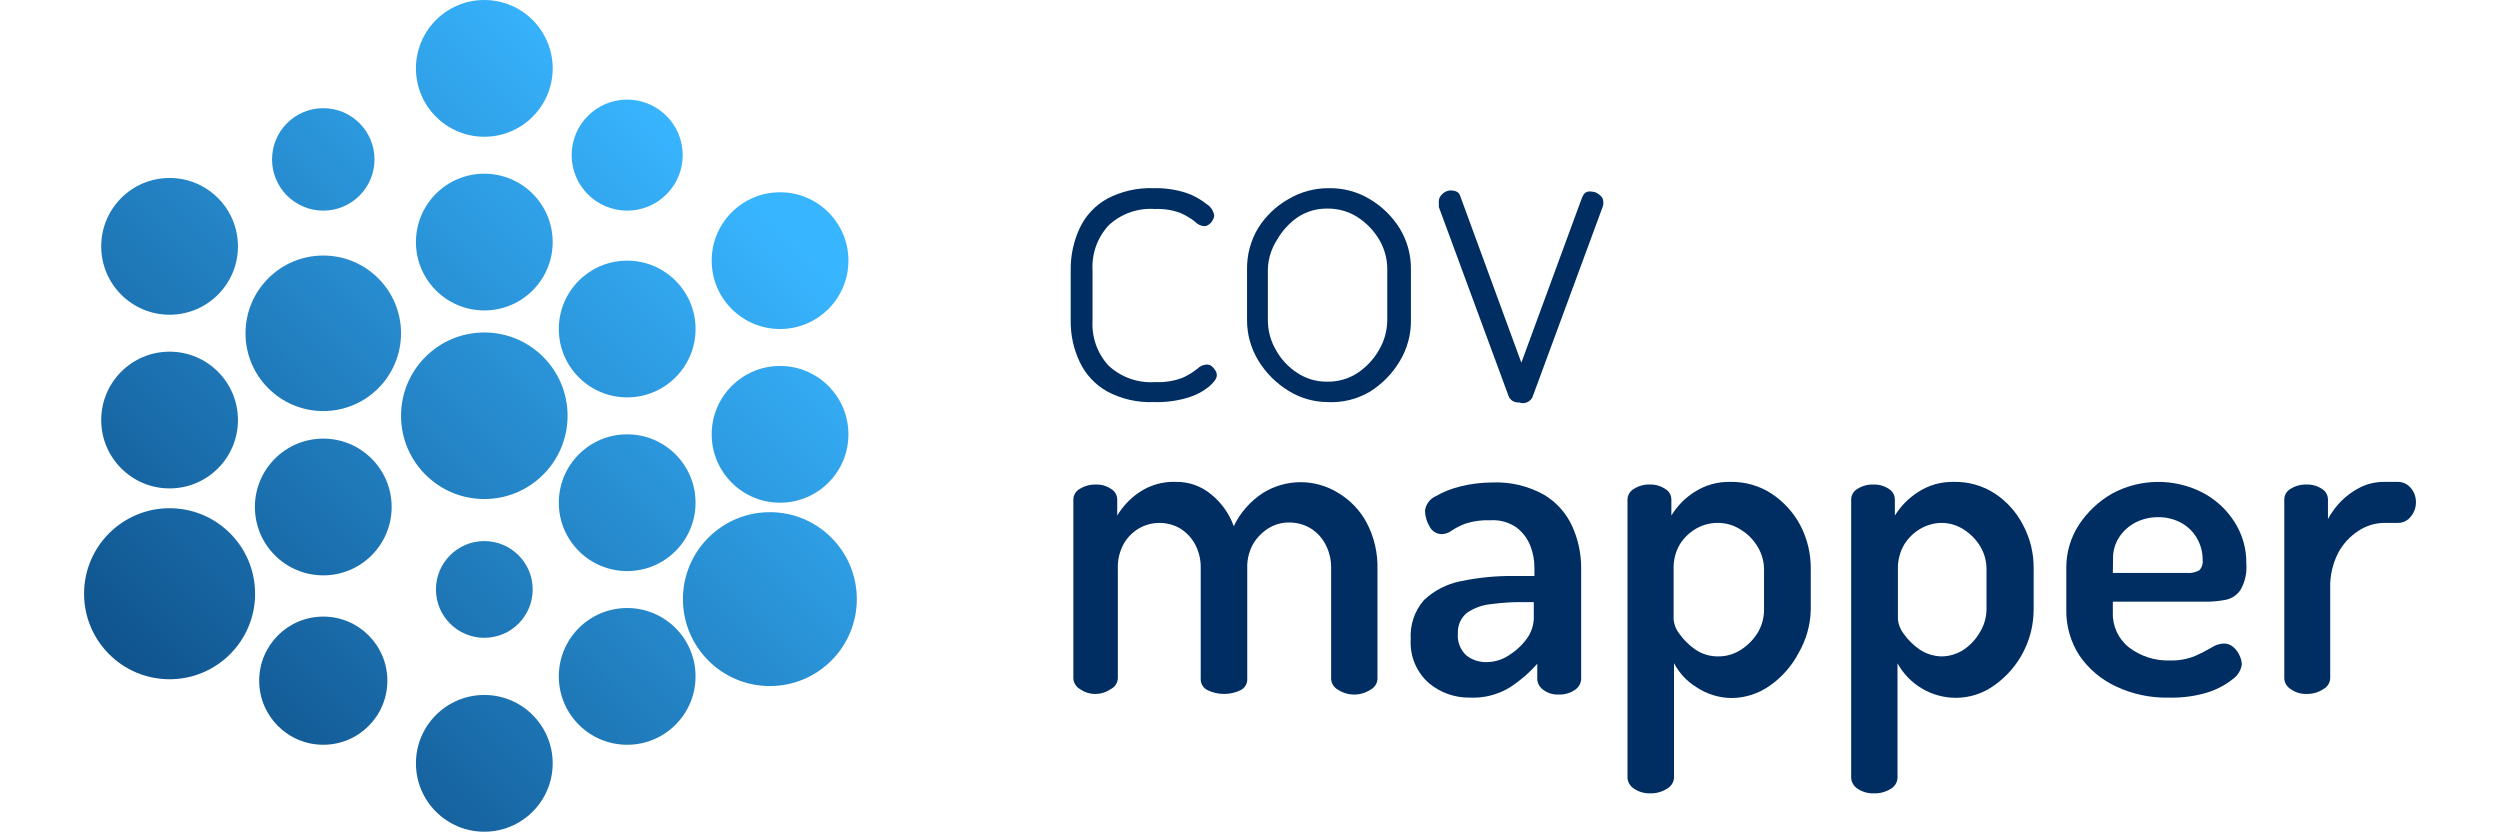 <svg id="ewvi8zzlfqc1" xmlns="http://www.w3.org/2000/svg" xmlns:xlink="http://www.w3.org/1999/xlink" height="38" viewBox="0 0 114.25 40.74" shape-rendering="geometricPrecision" text-rendering="geometricPrecision"><style><![CDATA[#ewvi8zzlfqc49_ts {animation: ewvi8zzlfqc49_ts__ts 6000ms linear infinite normal forwards}@keyframes ewvi8zzlfqc49_ts__ts { 0% {transform: translate(19.61px,37.4px) scale(1,1);animation-timing-function: cubic-bezier(0.445,0.05,0.55,0.95)} 20% {transform: translate(19.61px,37.4px) scale(0.784,0.784);animation-timing-function: cubic-bezier(0.445,0.05,0.55,0.95)} 45% {transform: translate(19.61px,37.4px) scale(0.947,0.947);animation-timing-function: cubic-bezier(0.445,0.05,0.55,0.95)} 71.667% {transform: translate(19.61px,37.4px) scale(0.704,0.704);animation-timing-function: cubic-bezier(0.445,0.05,0.55,0.95)} 100% {transform: translate(19.61px,37.4px) scale(1,1)} }#ewvi8zzlfqc50_ts {animation: ewvi8zzlfqc50_ts__ts 6000ms linear infinite normal forwards}@keyframes ewvi8zzlfqc50_ts__ts { 0% {transform: translate(19.61px,28.88px) scale(1,1)} 66.667% {transform: translate(19.61px,28.88px) scale(1.674,1.674)} 100% {transform: translate(19.61px,28.88px) scale(1,1)} }#ewvi8zzlfqc51_ts {animation: ewvi8zzlfqc51_ts__ts 6000ms linear infinite normal forwards}@keyframes ewvi8zzlfqc51_ts__ts { 0% {transform: translate(19.64px,20.37px) scale(1,1);animation-timing-function: cubic-bezier(0.445,0.05,0.55,0.95)} 50% {transform: translate(19.64px,20.37px) scale(0.547,0.547);animation-timing-function: cubic-bezier(0.445,0.05,0.55,0.95)} 100% {transform: translate(19.64px,20.37px) scale(1,1)} }#ewvi8zzlfqc52_ts {animation: ewvi8zzlfqc52_ts__ts 6000ms linear infinite normal forwards}@keyframes ewvi8zzlfqc52_ts__ts { 0% {transform: translate(19.61px,11.86px) scale(1,1);animation-timing-function: cubic-bezier(0.445,0.05,0.55,0.95)} 30% {transform: translate(19.61px,11.86px) scale(0.778,0.778);animation-timing-function: cubic-bezier(0.445,0.05,0.55,0.95)} 100% {transform: translate(19.61px,11.86px) scale(1,1)} }#ewvi8zzlfqc53_ts {animation: ewvi8zzlfqc53_ts__ts 6000ms linear infinite normal forwards}@keyframes ewvi8zzlfqc53_ts__ts { 0% {transform: translate(19.61px,3.35px) scale(1,1);animation-timing-function: cubic-bezier(0.445,0.05,0.55,0.95)} 16.667% {transform: translate(19.61px,3.35px) scale(0.759,0.759);animation-timing-function: cubic-bezier(0.445,0.05,0.55,0.95)} 33.333% {transform: translate(19.61px,3.35px) scale(1,1);animation-timing-function: cubic-bezier(0.445,0.05,0.55,0.95)} 75% {transform: translate(19.61px,3.35px) scale(0.517,0.517);animation-timing-function: cubic-bezier(0.445,0.05,0.55,0.95)} 100% {transform: translate(19.61px,3.35px) scale(1,1)} }#ewvi8zzlfqc54_ts {animation: ewvi8zzlfqc54_ts__ts 6000ms linear infinite normal forwards}@keyframes ewvi8zzlfqc54_ts__ts { 0% {transform: translate(11.72px,33.28px) scale(1,1);animation-timing-function: cubic-bezier(0.445,0.05,0.55,0.95)} 61.667% {transform: translate(11.72px,33.28px) scale(1.419,1.419);animation-timing-function: cubic-bezier(0.445,0.05,0.55,0.95)} 100% {transform: translate(11.72px,33.28px) scale(1,1)} }#ewvi8zzlfqc55_ts {animation: ewvi8zzlfqc55_ts__ts 6000ms linear infinite normal forwards}@keyframes ewvi8zzlfqc55_ts__ts { 0% {transform: translate(11.72px,24.84px) scale(1,1);animation-timing-function: cubic-bezier(0.445,0.05,0.55,0.95)} 46.667% {transform: translate(11.72px,24.84px) scale(0.535,0.535);animation-timing-function: cubic-bezier(0.445,0.05,0.55,0.95)} 100% {transform: translate(11.72px,24.84px) scale(1,1)} }#ewvi8zzlfqc56_ts {animation: ewvi8zzlfqc56_ts__ts 6000ms linear infinite normal forwards}@keyframes ewvi8zzlfqc56_ts__ts { 0% {transform: translate(11.72px,16.33px) scale(1,1);animation-timing-function: cubic-bezier(0.445,0.05,0.55,0.95)} 50% {transform: translate(11.72px,16.33px) scale(0.653,0.653);animation-timing-function: cubic-bezier(0.445,0.05,0.55,0.95)} 100% {transform: translate(11.72px,16.33px) scale(1,1)} }#ewvi8zzlfqc57_ts {animation: ewvi8zzlfqc57_ts__ts 6000ms linear infinite normal forwards}@keyframes ewvi8zzlfqc57_ts__ts { 0% {transform: translate(11.72px,7.6px) scale(1,1);animation-timing-function: cubic-bezier(0.445,0.05,0.55,0.95)} 25% {transform: translate(11.72px,7.6px) scale(1.298,1.298);animation-timing-function: cubic-bezier(0.445,0.05,0.55,0.95)} 100% {transform: translate(11.72px,7.6px) scale(1,1)} }#ewvi8zzlfqc58_ts {animation: ewvi8zzlfqc58_ts__ts 6000ms linear infinite normal forwards}@keyframes ewvi8zzlfqc58_ts__ts { 0% {transform: translate(4.19px,29.09px) scale(1,1);animation-timing-function: cubic-bezier(0.42,0,1,1)} 33.333% {transform: translate(4.19px,29.09px) scale(0.482,0.482);animation-timing-function: cubic-bezier(0.42,0,1,1)} 100% {transform: translate(4.19px,29.09px) scale(1,1)} }#ewvi8zzlfqc59_ts {animation: ewvi8zzlfqc59_ts__ts 6000ms linear infinite normal forwards}@keyframes ewvi8zzlfqc59_ts__ts { 0% {transform: translate(4.19px,20.58px) scale(1,1);animation-timing-function: cubic-bezier(0.445,0.05,0.55,0.95)} 38.333% {transform: translate(4.19px,20.58px) scale(1,1);animation-timing-function: cubic-bezier(0.445,0.05,0.55,0.95)} 71.667% {transform: translate(4.19px,20.58px) scale(0.836,0.836);animation-timing-function: cubic-bezier(0.445,0.05,0.55,0.95)} 100% {transform: translate(4.19px,20.58px) scale(1,1)} }#ewvi8zzlfqc60_ts {animation: ewvi8zzlfqc60_ts__ts 6000ms linear infinite normal forwards}@keyframes ewvi8zzlfqc60_ts__ts { 0% {transform: translate(4.19px,12.07px) scale(1,1);animation-timing-function: cubic-bezier(0.445,0.05,0.55,0.95)} 50% {transform: translate(4.19px,12.07px) scale(0.748,0.748);animation-timing-function: cubic-bezier(0.445,0.05,0.55,0.95)} 100% {transform: translate(4.19px,12.07px) scale(1,1)} }#ewvi8zzlfqc61_ts {animation: ewvi8zzlfqc61_ts__ts 6000ms linear infinite normal forwards}@keyframes ewvi8zzlfqc61_ts__ts { 0% {transform: translate(26.61px,33.14px) scale(1,1);animation-timing-function: cubic-bezier(0.445,0.05,0.55,0.95)} 13.333% {transform: translate(26.61px,33.14px) scale(0.805,0.805);animation-timing-function: cubic-bezier(0.445,0.05,0.55,0.95)} 58.333% {transform: translate(26.61px,33.14px) scale(1,1);animation-timing-function: cubic-bezier(0.445,0.05,0.55,0.95)} 83.333% {transform: translate(26.61px,33.14px) scale(0.797,0.797);animation-timing-function: cubic-bezier(0.445,0.05,0.55,0.95)} 100% {transform: translate(26.61px,33.14px) scale(1,1)} }#ewvi8zzlfqc62_ts {animation: ewvi8zzlfqc62_ts__ts 6000ms linear infinite normal forwards}@keyframes ewvi8zzlfqc62_ts__ts { 0% {transform: translate(26.61px,24.84px) scale(1,1);animation-timing-function: cubic-bezier(0.445,0.05,0.55,0.95)} 21.667% {transform: translate(26.61px,24.84px) scale(1,1);animation-timing-function: cubic-bezier(0.445,0.05,0.55,0.95)} 86.667% {transform: translate(26.61px,24.84px) scale(0.767,0.767);animation-timing-function: cubic-bezier(0.445,0.05,0.55,0.95)} 100% {transform: translate(26.61px,24.84px) scale(1,1)} }#ewvi8zzlfqc63_ts {animation: ewvi8zzlfqc63_ts__ts 6000ms linear infinite normal forwards}@keyframes ewvi8zzlfqc63_ts__ts { 0% {transform: translate(26.61px,16.33px) scale(1,1);animation-timing-function: cubic-bezier(0.445,0.05,0.55,0.95)} 43.333% {transform: translate(26.61px,16.33px) scale(1.25,1.25);animation-timing-function: cubic-bezier(0.445,0.05,0.55,0.95)} 98.333% {transform: translate(26.61px,16.33px) scale(1,1)} 100% {transform: translate(26.61px,16.33px) scale(1,1)} }#ewvi8zzlfqc64_ts {animation: ewvi8zzlfqc64_ts__ts 6000ms linear infinite normal forwards}@keyframes ewvi8zzlfqc64_ts__ts { 0% {transform: translate(33.601px,29.354px) scale(1,1);animation-timing-function: cubic-bezier(0.445,0.05,0.55,0.95)} 33.333% {transform: translate(33.601px,29.354px) scale(0.68,0.68);animation-timing-function: cubic-bezier(0.445,0.05,0.55,0.95)} 100% {transform: translate(33.601px,29.354px) scale(1,1)} }#ewvi8zzlfqc65_ts {animation: ewvi8zzlfqc65_ts__ts 6000ms linear infinite normal forwards}@keyframes ewvi8zzlfqc65_ts__ts { 0% {transform: translate(34.1px,21.28px) scale(1,1)} 5% {transform: translate(34.1px,21.28px) scale(1,1);animation-timing-function: cubic-bezier(0.445,0.05,0.55,0.95)} 36.667% {transform: translate(34.1px,21.28px) scale(0.743,0.743);animation-timing-function: cubic-bezier(0.445,0.05,0.55,0.95)} 70% {transform: translate(34.1px,21.28px) scale(1,1);animation-timing-function: cubic-bezier(0.445,0.05,0.55,0.95)} 100% {transform: translate(34.1px,21.28px) scale(1,1)} }#ewvi8zzlfqc66_ts {animation: ewvi8zzlfqc66_ts__ts 6000ms linear infinite normal forwards}@keyframes ewvi8zzlfqc66_ts__ts { 0% {transform: translate(34.1px,12.77px) scale(1,1);animation-timing-function: cubic-bezier(0.445,0.05,0.55,0.95)} 66.667% {transform: translate(34.1px,12.77px) scale(0.67,0.67);animation-timing-function: cubic-bezier(0.445,0.05,0.55,0.95)} 100% {transform: translate(34.1px,12.77px) scale(1,1)} }#ewvi8zzlfqc67_ts {animation: ewvi8zzlfqc67_ts__ts 6000ms linear infinite normal forwards}@keyframes ewvi8zzlfqc67_ts__ts { 0% {transform: translate(26.61px,7.6px) scale(1,1)} 50% {transform: translate(26.61px,7.6px) scale(1.494,1.494)} 100% {transform: translate(26.61px,7.6px) scale(1,1)} }]]></style><defs><clipPath id="ewvi8zzlfqc2"><circle id="ewvi8zzlfqc3" r="3.35" transform="matrix(1 0 0 1 19.61 37.4)" fill="url(#ewvi8zzlfqc3-fill)" stroke="none" stroke-width="1"/></clipPath><clipPath id="ewvi8zzlfqc4"><circle id="ewvi8zzlfqc5" r="2.37" transform="matrix(1 0 0 1 19.61 28.88)" fill="url(#ewvi8zzlfqc5-fill)" stroke="none" stroke-width="1"/></clipPath><clipPath id="ewvi8zzlfqc6"><circle id="ewvi8zzlfqc7" r="4.08" transform="matrix(1 0 0 1 19.61 20.37)" fill="url(#ewvi8zzlfqc7-fill)" stroke="none" stroke-width="1"/></clipPath><clipPath id="ewvi8zzlfqc8"><circle id="ewvi8zzlfqc9" r="3.35" transform="matrix(1 0 0 1 19.61 11.86)" fill="url(#ewvi8zzlfqc9-fill)" stroke="none" stroke-width="1"/></clipPath><clipPath id="ewvi8zzlfqc10"><circle id="ewvi8zzlfqc11" r="3.35" transform="matrix(1 0 0 1 19.61 3.35)" fill="url(#ewvi8zzlfqc11-fill)" stroke="none" stroke-width="1"/></clipPath><clipPath id="ewvi8zzlfqc12"><circle id="ewvi8zzlfqc13" r="3.14" transform="matrix(1 0 0 1 11.72 33.35)" fill="url(#ewvi8zzlfqc13-fill)" stroke="none" stroke-width="1"/></clipPath><clipPath id="ewvi8zzlfqc14"><circle id="ewvi8zzlfqc15" r="3.35" transform="matrix(1 0 0 1 11.72 24.84)" fill="url(#ewvi8zzlfqc15-fill)" stroke="none" stroke-width="1"/></clipPath><clipPath id="ewvi8zzlfqc16"><circle id="ewvi8zzlfqc17" r="3.81" transform="matrix(1 0 0 1 11.72 16.33)" fill="url(#ewvi8zzlfqc17-fill)" stroke="none" stroke-width="1"/></clipPath><clipPath id="ewvi8zzlfqc18"><circle id="ewvi8zzlfqc19" r="2.51" transform="matrix(1 0 0 1 11.72 7.81)" fill="url(#ewvi8zzlfqc19-fill)" stroke="none" stroke-width="1"/></clipPath><clipPath id="ewvi8zzlfqc20"><circle id="ewvi8zzlfqc21" r="4.19" transform="matrix(1 0 0 1 4.19 29.09)" fill="url(#ewvi8zzlfqc21-fill)" stroke="none" stroke-width="1"/></clipPath><clipPath id="ewvi8zzlfqc22"><circle id="ewvi8zzlfqc23" r="3.35" transform="matrix(1 0 0 1 4.19 20.58)" fill="url(#ewvi8zzlfqc23-fill)" stroke="none" stroke-width="1"/></clipPath><clipPath id="ewvi8zzlfqc24"><circle id="ewvi8zzlfqc25" r="3.35" transform="matrix(1 0 0 1 4.19 12.07)" fill="url(#ewvi8zzlfqc25-fill)" stroke="none" stroke-width="1"/></clipPath><clipPath id="ewvi8zzlfqc26"><circle id="ewvi8zzlfqc27" r="3.35" transform="matrix(1 0 0 1 26.61 33.14)" fill="url(#ewvi8zzlfqc27-fill)" stroke="none" stroke-width="1"/></clipPath><clipPath id="ewvi8zzlfqc28"><circle id="ewvi8zzlfqc29" r="3.35" transform="matrix(1 0 0 1 26.61 24.63)" fill="url(#ewvi8zzlfqc29-fill)" stroke="none" stroke-width="1"/></clipPath><clipPath id="ewvi8zzlfqc30"><circle id="ewvi8zzlfqc31" r="3.35" transform="matrix(1 0 0 1 26.61 16.12)" fill="url(#ewvi8zzlfqc31-fill)" stroke="none" stroke-width="1"/></clipPath><clipPath id="ewvi8zzlfqc32"><circle id="ewvi8zzlfqc33" r="4.26" transform="matrix(1 0 0 1 34.1 29.79)" fill="url(#ewvi8zzlfqc33-fill)" stroke="none" stroke-width="1"/></clipPath><clipPath id="ewvi8zzlfqc34"><circle id="ewvi8zzlfqc35" r="3.35" transform="matrix(1 0 0 1 34.1 21.28)" fill="url(#ewvi8zzlfqc35-fill)" stroke="none" stroke-width="1"/></clipPath><clipPath id="ewvi8zzlfqc36"><circle id="ewvi8zzlfqc37" r="3.35" transform="matrix(1 0 0 1 34.1 12.77)" fill="url(#ewvi8zzlfqc37-fill)" stroke="none" stroke-width="1"/></clipPath><clipPath id="ewvi8zzlfqc38"><circle id="ewvi8zzlfqc39" r="2.72" transform="matrix(1 0 0 1 26.61 7.6)" fill="url(#ewvi8zzlfqc39-fill)" stroke="none" stroke-width="1"/></clipPath><linearGradient id="ewvi8zzlfqc3-fill" x1="-16.85" y1="16.84" x2="20.39" y2="-20.4" spreadMethod="pad" gradientUnits="userSpaceOnUse"><stop id="ewvi8zzlfqc3-fill-0" offset="0%" stop-color="rgb(0,46,98)"/><stop id="ewvi8zzlfqc3-fill-1" offset="100%" stop-color="rgb(56,181,255)"/></linearGradient><linearGradient id="ewvi8zzlfqc5-fill" x1="-21.1" y1="21.11" x2="16.14" y2="-16.13" spreadMethod="pad" gradientUnits="userSpaceOnUse"><stop id="ewvi8zzlfqc5-fill-0" offset="0%" stop-color="rgb(0,46,98)"/><stop id="ewvi8zzlfqc5-fill-1" offset="100%" stop-color="rgb(56,181,255)"/></linearGradient><linearGradient id="ewvi8zzlfqc7-fill" x1="-25.36" y1="25.36" x2="11.88" y2="-11.88" spreadMethod="pad" gradientUnits="userSpaceOnUse"><stop id="ewvi8zzlfqc7-fill-0" offset="0%" stop-color="rgb(0,46,98)"/><stop id="ewvi8zzlfqc7-fill-1" offset="100%" stop-color="rgb(56,181,255)"/></linearGradient><linearGradient id="ewvi8zzlfqc9-fill" x1="-29.61" y1="29.62" x2="7.63" y2="-7.62" spreadMethod="pad" gradientUnits="userSpaceOnUse"><stop id="ewvi8zzlfqc9-fill-0" offset="0%" stop-color="rgb(0,46,98)"/><stop id="ewvi8zzlfqc9-fill-1" offset="100%" stop-color="rgb(56,181,255)"/></linearGradient><linearGradient id="ewvi8zzlfqc11-fill" x1="-33.87" y1="33.87" x2="3.37" y2="-3.37" spreadMethod="pad" gradientUnits="userSpaceOnUse"><stop id="ewvi8zzlfqc11-fill-0" offset="0%" stop-color="rgb(0,46,98)"/><stop id="ewvi8zzlfqc11-fill-1" offset="100%" stop-color="rgb(56,181,255)"/></linearGradient><linearGradient id="ewvi8zzlfqc13-fill" x1="-14.93" y1="14.93" x2="22.32" y2="-22.32" spreadMethod="pad" gradientUnits="userSpaceOnUse"><stop id="ewvi8zzlfqc13-fill-0" offset="0%" stop-color="rgb(0,46,98)"/><stop id="ewvi8zzlfqc13-fill-1" offset="100%" stop-color="rgb(56,181,255)"/></linearGradient><linearGradient id="ewvi8zzlfqc15-fill" x1="-19.18" y1="19.18" x2="18.06" y2="-18.06" spreadMethod="pad" gradientUnits="userSpaceOnUse"><stop id="ewvi8zzlfqc15-fill-0" offset="0%" stop-color="rgb(0,46,98)"/><stop id="ewvi8zzlfqc15-fill-1" offset="100%" stop-color="rgb(56,181,255)"/></linearGradient><linearGradient id="ewvi8zzlfqc17-fill" x1="-23.44" y1="23.43" x2="13.8" y2="-13.81" spreadMethod="pad" gradientUnits="userSpaceOnUse"><stop id="ewvi8zzlfqc17-fill-0" offset="0%" stop-color="rgb(0,46,98)"/><stop id="ewvi8zzlfqc17-fill-1" offset="100%" stop-color="rgb(56,181,255)"/></linearGradient><linearGradient id="ewvi8zzlfqc19-fill" x1="-27.69" y1="27.7" x2="9.55" y2="-9.54" spreadMethod="pad" gradientUnits="userSpaceOnUse"><stop id="ewvi8zzlfqc19-fill-0" offset="0%" stop-color="rgb(0,46,98)"/><stop id="ewvi8zzlfqc19-fill-1" offset="100%" stop-color="rgb(56,181,255)"/></linearGradient><linearGradient id="ewvi8zzlfqc21-fill" x1="-13.29" y1="13.29" x2="23.95" y2="-23.95" spreadMethod="pad" gradientUnits="userSpaceOnUse"><stop id="ewvi8zzlfqc21-fill-0" offset="0%" stop-color="rgb(0,46,98)"/><stop id="ewvi8zzlfqc21-fill-1" offset="100%" stop-color="rgb(56,181,255)"/></linearGradient><linearGradient id="ewvi8zzlfqc23-fill" x1="-17.55" y1="17.54" x2="19.69" y2="-19.7" spreadMethod="pad" gradientUnits="userSpaceOnUse"><stop id="ewvi8zzlfqc23-fill-0" offset="0%" stop-color="rgb(0,46,98)"/><stop id="ewvi8zzlfqc23-fill-1" offset="100%" stop-color="rgb(56,181,255)"/></linearGradient><linearGradient id="ewvi8zzlfqc25-fill" x1="-21.8" y1="21.8" x2="15.44" y2="-15.44" spreadMethod="pad" gradientUnits="userSpaceOnUse"><stop id="ewvi8zzlfqc25-fill-0" offset="0%" stop-color="rgb(0,46,98)"/><stop id="ewvi8zzlfqc25-fill-1" offset="100%" stop-color="rgb(56,181,255)"/></linearGradient><linearGradient id="ewvi8zzlfqc27-fill" x1="-22.48" y1="22.47" x2="14.76" y2="-14.77" spreadMethod="pad" gradientUnits="userSpaceOnUse"><stop id="ewvi8zzlfqc27-fill-0" offset="0%" stop-color="rgb(0,46,98)"/><stop id="ewvi8zzlfqc27-fill-1" offset="100%" stop-color="rgb(56,181,255)"/></linearGradient><linearGradient id="ewvi8zzlfqc29-fill" x1="-26.73" y1="26.73" x2="10.51" y2="-10.51" spreadMethod="pad" gradientUnits="userSpaceOnUse"><stop id="ewvi8zzlfqc29-fill-0" offset="0%" stop-color="rgb(0,46,98)"/><stop id="ewvi8zzlfqc29-fill-1" offset="100%" stop-color="rgb(56,181,255)"/></linearGradient><linearGradient id="ewvi8zzlfqc31-fill" x1="-30.99" y1="30.98" x2="6.25" y2="-6.26" spreadMethod="pad" gradientUnits="userSpaceOnUse"><stop id="ewvi8zzlfqc31-fill-0" offset="0%" stop-color="rgb(0,46,98)"/><stop id="ewvi8zzlfqc31-fill-1" offset="100%" stop-color="rgb(56,181,255)"/></linearGradient><linearGradient id="ewvi8zzlfqc33-fill" x1="-27.9" y1="27.9" x2="9.34" y2="-9.35" spreadMethod="pad" gradientUnits="userSpaceOnUse"><stop id="ewvi8zzlfqc33-fill-0" offset="0%" stop-color="rgb(0,46,98)"/><stop id="ewvi8zzlfqc33-fill-1" offset="100%" stop-color="rgb(56,181,255)"/></linearGradient><linearGradient id="ewvi8zzlfqc35-fill" x1="-32.15" y1="32.15" x2="5.09" y2="-5.09" spreadMethod="pad" gradientUnits="userSpaceOnUse"><stop id="ewvi8zzlfqc35-fill-0" offset="0%" stop-color="rgb(0,46,98)"/><stop id="ewvi8zzlfqc35-fill-1" offset="100%" stop-color="rgb(56,181,255)"/></linearGradient><linearGradient id="ewvi8zzlfqc37-fill" x1="-36.41" y1="36.4" x2="0.83" y2="-0.84" spreadMethod="pad" gradientUnits="userSpaceOnUse"><stop id="ewvi8zzlfqc37-fill-0" offset="0%" stop-color="rgb(0,46,98)"/><stop id="ewvi8zzlfqc37-fill-1" offset="100%" stop-color="rgb(56,181,255)"/></linearGradient><linearGradient id="ewvi8zzlfqc39-fill" x1="-35.25" y1="35.25" x2="2" y2="-1.99" spreadMethod="pad" gradientUnits="userSpaceOnUse"><stop id="ewvi8zzlfqc39-fill-0" offset="0%" stop-color="rgb(0,46,98)"/><stop id="ewvi8zzlfqc39-fill-1" offset="100%" stop-color="rgb(56,181,255)"/></linearGradient><linearGradient id="ewvi8zzlfqc49-fill" x1="-16.85" y1="16.84" x2="20.39" y2="-20.4" spreadMethod="pad" gradientUnits="userSpaceOnUse"><stop id="ewvi8zzlfqc49-fill-0" offset="0%" stop-color="rgb(0,46,98)"/><stop id="ewvi8zzlfqc49-fill-1" offset="100%" stop-color="rgb(56,181,255)"/></linearGradient><linearGradient id="ewvi8zzlfqc50-fill" x1="-21.1" y1="21.11" x2="16.14" y2="-16.13" spreadMethod="pad" gradientUnits="userSpaceOnUse"><stop id="ewvi8zzlfqc50-fill-0" offset="0%" stop-color="rgb(0,46,98)"/><stop id="ewvi8zzlfqc50-fill-1" offset="100%" stop-color="rgb(56,181,255)"/></linearGradient><linearGradient id="ewvi8zzlfqc51-fill" x1="-25.36" y1="25.36" x2="11.88" y2="-11.88" spreadMethod="pad" gradientUnits="userSpaceOnUse"><stop id="ewvi8zzlfqc51-fill-0" offset="0%" stop-color="rgb(0,46,98)"/><stop id="ewvi8zzlfqc51-fill-1" offset="100%" stop-color="rgb(56,181,255)"/></linearGradient><linearGradient id="ewvi8zzlfqc52-fill" x1="-29.61" y1="29.62" x2="7.63" y2="-7.62" spreadMethod="pad" gradientUnits="userSpaceOnUse"><stop id="ewvi8zzlfqc52-fill-0" offset="0%" stop-color="rgb(0,46,98)"/><stop id="ewvi8zzlfqc52-fill-1" offset="100%" stop-color="rgb(56,181,255)"/></linearGradient><linearGradient id="ewvi8zzlfqc53-fill" x1="-33.87" y1="33.87" x2="3.37" y2="-3.37" spreadMethod="pad" gradientUnits="userSpaceOnUse"><stop id="ewvi8zzlfqc53-fill-0" offset="0%" stop-color="rgb(0,46,98)"/><stop id="ewvi8zzlfqc53-fill-1" offset="100%" stop-color="rgb(56,181,255)"/></linearGradient><linearGradient id="ewvi8zzlfqc54-fill" x1="-14.93" y1="14.93" x2="22.32" y2="-22.32" spreadMethod="pad" gradientUnits="userSpaceOnUse"><stop id="ewvi8zzlfqc54-fill-0" offset="0%" stop-color="rgb(0,46,98)"/><stop id="ewvi8zzlfqc54-fill-1" offset="100%" stop-color="rgb(56,181,255)"/></linearGradient><linearGradient id="ewvi8zzlfqc55-fill" x1="-19.18" y1="19.18" x2="18.06" y2="-18.06" spreadMethod="pad" gradientUnits="userSpaceOnUse"><stop id="ewvi8zzlfqc55-fill-0" offset="0%" stop-color="rgb(0,46,98)"/><stop id="ewvi8zzlfqc55-fill-1" offset="100%" stop-color="rgb(56,181,255)"/></linearGradient><linearGradient id="ewvi8zzlfqc56-fill" x1="-23.44" y1="23.43" x2="13.8" y2="-13.81" spreadMethod="pad" gradientUnits="userSpaceOnUse"><stop id="ewvi8zzlfqc56-fill-0" offset="0%" stop-color="rgb(0,46,98)"/><stop id="ewvi8zzlfqc56-fill-1" offset="100%" stop-color="rgb(56,181,255)"/></linearGradient><linearGradient id="ewvi8zzlfqc57-fill" x1="-27.69" y1="27.7" x2="9.55" y2="-9.54" spreadMethod="pad" gradientUnits="userSpaceOnUse"><stop id="ewvi8zzlfqc57-fill-0" offset="0%" stop-color="rgb(0,46,98)"/><stop id="ewvi8zzlfqc57-fill-1" offset="100%" stop-color="rgb(56,181,255)"/></linearGradient><linearGradient id="ewvi8zzlfqc58-fill" x1="-13.29" y1="13.29" x2="23.95" y2="-23.95" spreadMethod="pad" gradientUnits="userSpaceOnUse"><stop id="ewvi8zzlfqc58-fill-0" offset="0%" stop-color="rgb(0,46,98)"/><stop id="ewvi8zzlfqc58-fill-1" offset="100%" stop-color="rgb(56,181,255)"/></linearGradient><linearGradient id="ewvi8zzlfqc59-fill" x1="-17.55" y1="17.54" x2="19.69" y2="-19.7" spreadMethod="pad" gradientUnits="userSpaceOnUse"><stop id="ewvi8zzlfqc59-fill-0" offset="0%" stop-color="rgb(0,46,98)"/><stop id="ewvi8zzlfqc59-fill-1" offset="100%" stop-color="rgb(56,181,255)"/></linearGradient><linearGradient id="ewvi8zzlfqc60-fill" x1="-21.8" y1="21.8" x2="15.44" y2="-15.44" spreadMethod="pad" gradientUnits="userSpaceOnUse"><stop id="ewvi8zzlfqc60-fill-0" offset="0%" stop-color="rgb(0,46,98)"/><stop id="ewvi8zzlfqc60-fill-1" offset="100%" stop-color="rgb(56,181,255)"/></linearGradient><linearGradient id="ewvi8zzlfqc61-fill" x1="-22.48" y1="22.47" x2="14.76" y2="-14.77" spreadMethod="pad" gradientUnits="userSpaceOnUse"><stop id="ewvi8zzlfqc61-fill-0" offset="0%" stop-color="rgb(0,46,98)"/><stop id="ewvi8zzlfqc61-fill-1" offset="100%" stop-color="rgb(56,181,255)"/></linearGradient><linearGradient id="ewvi8zzlfqc62-fill" x1="-26.73" y1="26.73" x2="10.51" y2="-10.51" spreadMethod="pad" gradientUnits="userSpaceOnUse"><stop id="ewvi8zzlfqc62-fill-0" offset="0%" stop-color="rgb(0,46,98)"/><stop id="ewvi8zzlfqc62-fill-1" offset="100%" stop-color="rgb(56,181,255)"/></linearGradient><linearGradient id="ewvi8zzlfqc63-fill" x1="-30.99" y1="30.98" x2="6.25" y2="-6.26" spreadMethod="pad" gradientUnits="userSpaceOnUse"><stop id="ewvi8zzlfqc63-fill-0" offset="0%" stop-color="rgb(0,46,98)"/><stop id="ewvi8zzlfqc63-fill-1" offset="100%" stop-color="rgb(56,181,255)"/></linearGradient><linearGradient id="ewvi8zzlfqc64-fill" x1="-27.9" y1="27.9" x2="9.34" y2="-9.35" spreadMethod="pad" gradientUnits="userSpaceOnUse"><stop id="ewvi8zzlfqc64-fill-0" offset="0%" stop-color="rgb(0,46,98)"/><stop id="ewvi8zzlfqc64-fill-1" offset="100%" stop-color="rgb(56,181,255)"/></linearGradient><linearGradient id="ewvi8zzlfqc65-fill" x1="-32.15" y1="32.15" x2="5.09" y2="-5.09" spreadMethod="pad" gradientUnits="userSpaceOnUse"><stop id="ewvi8zzlfqc65-fill-0" offset="0%" stop-color="rgb(0,46,98)"/><stop id="ewvi8zzlfqc65-fill-1" offset="100%" stop-color="rgb(56,181,255)"/></linearGradient><linearGradient id="ewvi8zzlfqc66-fill" x1="-36.41" y1="36.4" x2="0.83" y2="-0.84" spreadMethod="pad" gradientUnits="userSpaceOnUse"><stop id="ewvi8zzlfqc66-fill-0" offset="0%" stop-color="rgb(0,46,98)"/><stop id="ewvi8zzlfqc66-fill-1" offset="100%" stop-color="rgb(56,181,255)"/></linearGradient><linearGradient id="ewvi8zzlfqc67-fill" x1="-35.25" y1="35.25" x2="2" y2="-1.99" spreadMethod="pad" gradientUnits="userSpaceOnUse"><stop id="ewvi8zzlfqc67-fill-0" offset="0%" stop-color="rgb(0,46,98)"/><stop id="ewvi8zzlfqc67-fill-1" offset="100%" stop-color="rgb(56,181,255)"/></linearGradient></defs><path id="ewvi8zzlfqc40" d="M52.41,19.7C51.617,19.732,50.83,19.553,50.13,19.18C49.546,18.853,49.078,18.354,48.79,17.75C48.482,17.108,48.328,16.402,48.34,15.69L48.34,13.23C48.332,12.522,48.482,11.822,48.78,11.18C49.065,10.572,49.534,10.068,50.12,9.74C50.825,9.369,51.614,9.19,52.41,9.22C52.949,9.206,53.487,9.284,54,9.45C54.363,9.573,54.701,9.76,55,10C55.2,10.122,55.336,10.328,55.37,10.56C55.363,10.645,55.336,10.728,55.29,10.8C55.246,10.88,55.185,10.948,55.11,11C55.043,11.056,54.957,11.084,54.87,11.08C54.701,11.064,54.544,10.986,54.43,10.86C54.215,10.692,53.98,10.55,53.73,10.44C53.328,10.289,52.899,10.221,52.47,10.24C51.63,10.178,50.803,10.472,50.19,11.05C49.644,11.648,49.362,12.441,49.41,13.25L49.41,15.71C49.362,16.519,49.644,17.312,50.19,17.91C50.811,18.488,51.644,18.782,52.49,18.72C52.943,18.742,53.396,18.67,53.82,18.51C54.078,18.395,54.32,18.248,54.54,18.07C54.663,17.947,54.827,17.873,55,17.86C55.09,17.859,55.178,17.887,55.25,17.94C55.315,17.999,55.372,18.067,55.42,18.14C55.471,18.21,55.499,18.294,55.5,18.38C55.5,18.54,55.37,18.72,55.12,18.94C54.806,19.191,54.446,19.377,54.06,19.49C53.525,19.647,52.968,19.718,52.41,19.7Z" fill="rgb(0,46,98)" stroke="none" stroke-width="1"/><path id="ewvi8zzlfqc41" d="M60.92,19.7C60.24,19.696,59.575,19.502,59,19.14C58.399,18.771,57.895,18.263,57.53,17.66C57.164,17.058,56.973,16.365,56.98,15.66L56.98,13.18C56.972,12.476,57.159,11.784,57.52,11.18C57.888,10.591,58.397,10.103,59,9.76C59.604,9.399,60.296,9.212,61,9.22C61.704,9.209,62.397,9.396,63,9.76C63.594,10.114,64.094,10.604,64.46,11.19C64.827,11.792,65.017,12.485,65.01,13.19L65.01,15.7C65.016,16.405,64.826,17.097,64.46,17.7C64.099,18.306,63.598,18.817,63,19.19C62.373,19.562,61.649,19.74,60.92,19.7ZM60.92,18.7C61.445,18.708,61.961,18.558,62.4,18.27C62.833,17.98,63.193,17.593,63.45,17.14C63.708,16.7,63.846,16.2,63.85,15.69L63.85,13.18C63.85,12.677,63.715,12.183,63.46,11.75C63.199,11.307,62.84,10.931,62.41,10.65C61.967,10.361,61.448,10.212,60.92,10.22C60.398,10.21,59.885,10.36,59.45,10.65C59.04,10.939,58.698,11.314,58.45,11.75C58.174,12.177,58.018,12.671,58,13.18L58,15.69C58,16.199,58.135,16.699,58.39,17.14C58.642,17.597,59.002,17.986,59.44,18.27C59.879,18.56,60.395,18.71,60.92,18.7Z" fill="rgb(0,46,98)" stroke="none" stroke-width="1"/><path id="ewvi8zzlfqc42" d="M70.32,19.72C70.209,19.726,70.098,19.702,70,19.65C69.911,19.596,69.841,19.516,69.8,19.42L66.38,10.15C66.374,10.1,66.374,10.05,66.38,10C66.369,9.944,66.369,9.886,66.38,9.83C66.385,9.738,66.42,9.65,66.48,9.58C66.542,9.501,66.621,9.436,66.71,9.39C66.798,9.349,66.893,9.329,66.99,9.33C67.08,9.331,67.169,9.351,67.25,9.39C67.332,9.43,67.393,9.503,67.42,9.59L70.42,17.77L73.36,9.77C73.391,9.675,73.435,9.584,73.49,9.5C73.568,9.412,73.683,9.367,73.8,9.38C73.892,9.384,73.983,9.401,74.07,9.43C74.164,9.474,74.249,9.535,74.32,9.61C74.387,9.673,74.426,9.759,74.43,9.85C74.441,9.916,74.441,9.984,74.43,10.05L74.38,10.2L70.96,19.47C70.913,19.556,70.844,19.628,70.76,19.68C70.628,19.762,70.465,19.777,70.32,19.72Z" fill="rgb(0,46,98)" stroke="none" stroke-width="1"/><path id="ewvi8zzlfqc43" d="M49.6,34C49.311,34.012,49.026,33.928,48.79,33.76C48.606,33.653,48.487,33.462,48.47,33.25L48.47,24.48C48.472,24.258,48.595,24.055,48.79,23.95C49.033,23.801,49.315,23.728,49.6,23.74C49.853,23.734,50.101,23.808,50.31,23.95C50.503,24.056,50.622,24.26,50.62,24.48L50.62,25.26C50.892,24.806,51.261,24.416,51.7,24.12C52.23,23.762,52.861,23.584,53.5,23.61C54.128,23.601,54.738,23.817,55.22,24.22C55.726,24.629,56.11,25.168,56.33,25.78C56.651,25.109,57.154,24.541,57.78,24.14C58.9,23.453,60.31,23.453,61.43,24.14C62.02,24.487,62.504,24.988,62.83,25.59C63.209,26.303,63.395,27.103,63.37,27.91L63.37,33.28C63.353,33.497,63.224,33.69,63.03,33.79C62.545,34.111,61.915,34.111,61.43,33.79C61.241,33.686,61.117,33.495,61.1,33.28L61.1,27.88C61.115,27.444,61.011,27.012,60.8,26.63C60.625,26.31,60.366,26.043,60.05,25.86C59.745,25.687,59.4,25.598,59.05,25.6C58.698,25.594,58.351,25.688,58.05,25.87C57.74,26.06,57.48,26.32,57.29,26.63C57.081,26.995,56.977,27.41,56.99,27.83L56.99,33.27C57,33.514,56.856,33.738,56.63,33.83C56.138,34.057,55.572,34.057,55.08,33.83C54.852,33.739,54.705,33.515,54.71,33.27L54.71,27.85C54.722,27.436,54.625,27.026,54.43,26.66C54.257,26.345,54.006,26.079,53.7,25.89C53.396,25.714,53.051,25.621,52.7,25.62C52.35,25.618,52.005,25.707,51.7,25.88C51.384,26.061,51.121,26.324,50.94,26.64C50.731,27.019,50.631,27.448,50.65,27.88L50.65,33.25C50.633,33.467,50.504,33.66,50.31,33.76C50.101,33.906,49.855,33.989,49.6,34Z" fill="rgb(0,46,98)" stroke="none" stroke-width="1"/><path id="ewvi8zzlfqc44" d="M67.89,34.18C67.16,34.19,66.451,33.938,65.89,33.47C65.276,32.93,64.948,32.136,65,31.32C64.955,30.624,65.185,29.938,65.64,29.41C66.137,28.938,66.758,28.615,67.43,28.48C68.295,28.298,69.176,28.211,70.06,28.22L71.06,28.22L71.06,27.83C71.064,27.457,70.996,27.087,70.86,26.74C70.721,26.388,70.49,26.081,70.19,25.85C69.82,25.59,69.372,25.463,68.92,25.49C68.504,25.472,68.088,25.526,67.69,25.65C67.448,25.741,67.217,25.859,67,26C66.865,26.104,66.701,26.164,66.53,26.17C66.27,26.172,66.032,26.024,65.92,25.79C65.782,25.56,65.706,25.298,65.7,25.03C65.732,24.72,65.926,24.45,66.21,24.32C66.606,24.09,67.034,23.922,67.48,23.82C67.968,23.702,68.468,23.642,68.97,23.64C69.863,23.597,70.75,23.805,71.53,24.24C72.136,24.601,72.618,25.138,72.91,25.78C73.204,26.427,73.354,27.13,73.35,27.84L73.35,33.28C73.336,33.498,73.217,33.696,73.03,33.81C72.797,33.965,72.52,34.042,72.24,34.03C71.979,34.04,71.722,33.963,71.51,33.81C71.328,33.693,71.213,33.496,71.2,33.28L71.2,32.52C70.803,32.971,70.345,33.364,69.84,33.69C69.253,34.042,68.574,34.213,67.89,34.18ZM68.72,32.44C69.1,32.437,69.471,32.326,69.79,32.12C70.137,31.906,70.439,31.628,70.68,31.3C70.897,31.011,71.019,30.661,71.03,30.3L71.03,29.5L70.49,29.5C69.968,29.496,69.447,29.53,68.93,29.6C68.506,29.639,68.1,29.787,67.75,30.03C67.454,30.275,67.291,30.646,67.31,31.03C67.274,31.429,67.421,31.822,67.71,32.1C67.995,32.331,68.353,32.451,68.72,32.44Z" fill="rgb(0,46,98)" stroke="none" stroke-width="1"/><path id="ewvi8zzlfqc45" d="M76.73,38.87C76.449,38.879,76.172,38.799,75.94,38.64C75.757,38.527,75.638,38.334,75.62,38.12L75.62,24.48C75.622,24.258,75.745,24.055,75.94,23.95C76.169,23.803,76.438,23.73,76.71,23.74C76.976,23.73,77.238,23.804,77.46,23.95C77.653,24.056,77.772,24.26,77.77,24.48L77.77,25.26C78.048,24.8,78.428,24.41,78.88,24.12C79.411,23.771,80.035,23.593,80.67,23.61C81.378,23.597,82.075,23.796,82.67,24.18C83.26,24.569,83.745,25.098,84.08,25.72C84.43,26.386,84.608,27.128,84.6,27.88L84.6,29.88C84.582,30.626,84.375,31.355,84,32C83.667,32.634,83.187,33.179,82.6,33.59C82.051,33.982,81.395,34.195,80.72,34.2C80.107,34.194,79.51,34.01,79,33.67C78.532,33.384,78.152,32.976,77.9,32.49L77.9,38.12C77.88,38.339,77.753,38.534,77.56,38.64C77.313,38.799,77.024,38.879,76.73,38.87ZM80.08,32.16C80.467,32.161,80.845,32.05,81.17,31.84C81.507,31.627,81.791,31.34,82,31C82.2,30.668,82.307,30.288,82.31,29.9L82.31,27.9C82.309,27.516,82.205,27.14,82.01,26.81C81.813,26.468,81.535,26.179,81.2,25.97C80.846,25.731,80.427,25.609,80,25.62C79.649,25.625,79.306,25.718,79,25.89C78.671,26.076,78.393,26.341,78.19,26.66C77.973,27.029,77.866,27.452,77.88,27.88L77.88,30.37C77.908,30.618,78.005,30.854,78.16,31.05C78.373,31.35,78.637,31.611,78.94,31.82C79.274,32.051,79.674,32.17,80.08,32.16Z" fill="rgb(0,46,98)" stroke="none" stroke-width="1"/><path id="ewvi8zzlfqc46" d="M87.68,38.87C87.399,38.878,87.123,38.798,86.89,38.64C86.71,38.526,86.595,38.333,86.58,38.12L86.58,24.48C86.578,24.26,86.697,24.056,86.89,23.95C87.12,23.805,87.388,23.731,87.66,23.74C87.929,23.729,88.195,23.802,88.42,23.95C88.607,24.061,88.722,24.262,88.72,24.48L88.72,25.26C89.005,24.802,89.387,24.413,89.84,24.12C90.367,23.771,90.988,23.593,91.62,23.61C92.329,23.596,93.025,23.795,93.62,24.18C94.204,24.567,94.679,25.097,95,25.72C95.354,26.384,95.533,27.127,95.52,27.88L95.52,29.88C95.514,31.353,94.794,32.732,93.59,33.58C93.043,33.975,92.385,34.189,91.71,34.19C90.52,34.189,89.425,33.542,88.85,32.5L88.85,38.13C88.831,38.347,88.708,38.54,88.52,38.65C88.268,38.806,87.976,38.882,87.68,38.87ZM91,32.16C91.383,32.159,91.758,32.048,92.08,31.84C92.414,31.616,92.691,31.319,92.89,30.97C93.093,30.638,93.203,30.259,93.21,29.87L93.21,27.87C93.209,27.486,93.105,27.11,92.91,26.78C92.706,26.44,92.425,26.152,92.09,25.94C91.765,25.73,91.387,25.619,91,25.62C90.649,25.625,90.306,25.718,90,25.89C89.671,26.076,89.393,26.341,89.19,26.66C88.97,27.028,88.859,27.451,88.87,27.88L88.87,30.37C88.902,30.617,88.999,30.852,89.15,31.05C89.363,31.35,89.627,31.611,89.93,31.82C90.247,32.033,90.618,32.151,91,32.16Z" fill="rgb(0,46,98)" stroke="none" stroke-width="1"/><path id="ewvi8zzlfqc47" d="M102.15,34.18C101.252,34.201,100.362,34.013,99.55,33.63C98.834,33.297,98.219,32.779,97.77,32.13C97.332,31.459,97.105,30.671,97.12,29.87L97.12,27.81C97.117,27.064,97.333,26.335,97.74,25.71C98.155,25.079,98.714,24.554,99.37,24.18C100.739,23.443,102.382,23.42,103.77,24.12C104.408,24.449,104.949,24.938,105.34,25.54C105.744,26.157,105.953,26.882,105.94,27.62C105.977,28.07,105.876,28.52,105.65,28.91C105.48,29.161,105.217,29.333,104.92,29.39C104.591,29.453,104.256,29.484,103.92,29.48L99.4,29.48L99.4,30C99.374,30.667,99.667,31.306,100.19,31.72C100.763,32.157,101.47,32.383,102.19,32.36C102.614,32.373,103.036,32.298,103.43,32.14C103.704,32.018,103.971,31.881,104.23,31.73C104.408,31.609,104.615,31.54,104.83,31.53C105.007,31.525,105.18,31.59,105.31,31.71C105.44,31.822,105.543,31.962,105.61,32.12C105.676,32.254,105.713,32.401,105.72,32.55C105.679,32.841,105.52,33.101,105.28,33.27C104.908,33.566,104.484,33.789,104.03,33.93C103.421,34.112,102.786,34.197,102.15,34.18ZM99.4,28.07L103,28.07C103.222,28.094,103.445,28.049,103.64,27.94C103.767,27.798,103.825,27.608,103.8,27.42C103.802,27.051,103.705,26.689,103.52,26.37C103.335,26.049,103.065,25.786,102.74,25.61C102.395,25.427,102.01,25.334,101.62,25.34C101.234,25.336,100.854,25.425,100.51,25.6C100.186,25.768,99.911,26.016,99.71,26.32C99.505,26.635,99.401,27.004,99.41,27.38Z" fill="rgb(0,46,98)" stroke="none" stroke-width="1"/><path id="ewvi8zzlfqc48" d="M108.9,34C108.617,34.011,108.339,33.926,108.11,33.76C107.929,33.652,107.813,33.461,107.8,33.25L107.8,24.48C107.798,24.26,107.917,24.056,108.11,23.95C108.346,23.802,108.622,23.729,108.9,23.74C109.162,23.732,109.421,23.805,109.64,23.95C109.827,24.061,109.942,24.262,109.94,24.48L109.94,25.43C110.112,25.112,110.327,24.819,110.58,24.56C110.854,24.284,111.172,24.054,111.52,23.88C111.883,23.699,112.284,23.607,112.69,23.61L113.38,23.61C113.616,23.613,113.839,23.719,113.99,23.9C114.162,24.096,114.255,24.349,114.25,24.61C114.253,24.87,114.16,25.123,113.99,25.32C113.842,25.507,113.618,25.617,113.38,25.62L112.69,25.62C112.241,25.626,111.804,25.761,111.43,26.01C111.007,26.284,110.663,26.663,110.43,27.11C110.165,27.636,110.034,28.221,110.05,28.81L110.05,33.25C110.033,33.465,109.909,33.656,109.72,33.76C109.478,33.922,109.191,34.005,108.9,34Z" fill="rgb(0,46,98)" stroke="none" stroke-width="1"/><g id="ewvi8zzlfqc49_ts" transform="translate(19.61,37.4) scale(1,1)"><circle id="ewvi8zzlfqc49" r="3.35" transform="translate(-0,-0)" fill="url(#ewvi8zzlfqc49-fill)" stroke="none" stroke-width="1"/></g><g id="ewvi8zzlfqc50_ts" transform="translate(19.61,28.88) scale(1,1)"><circle id="ewvi8zzlfqc50" r="2.37" transform="translate(0,-0)" fill="url(#ewvi8zzlfqc50-fill)" stroke="none" stroke-width="1"/></g><g id="ewvi8zzlfqc51_ts" transform="translate(19.64,20.37) scale(1,1)"><circle id="ewvi8zzlfqc51" r="4.08" transform="translate(-0.03,0)" fill="url(#ewvi8zzlfqc51-fill)" stroke="none" stroke-width="1"/></g><g id="ewvi8zzlfqc52_ts" transform="translate(19.61,11.86) scale(1,1)"><circle id="ewvi8zzlfqc52" r="3.35" transform="translate(0,0)" fill="url(#ewvi8zzlfqc52-fill)" stroke="none" stroke-width="1"/></g><g id="ewvi8zzlfqc53_ts" transform="translate(19.61,3.35) scale(1,1)"><circle id="ewvi8zzlfqc53" r="3.35" transform="translate(0,0)" fill="url(#ewvi8zzlfqc53-fill)" stroke="none" stroke-width="1"/></g><g id="ewvi8zzlfqc54_ts" transform="translate(11.72,33.28) scale(1,1)"><circle id="ewvi8zzlfqc54" r="3.14" transform="translate(-0,0.07)" fill="url(#ewvi8zzlfqc54-fill)" stroke="none" stroke-width="1"/></g><g id="ewvi8zzlfqc55_ts" transform="translate(11.72,24.84) scale(1,1)"><circle id="ewvi8zzlfqc55" r="3.35" transform="translate(0,0)" fill="url(#ewvi8zzlfqc55-fill)" stroke="none" stroke-width="1"/></g><g id="ewvi8zzlfqc56_ts" transform="translate(11.72,16.33) scale(1,1)"><circle id="ewvi8zzlfqc56" r="3.81" transform="translate(0,0)" fill="url(#ewvi8zzlfqc56-fill)" stroke="none" stroke-width="1"/></g><g id="ewvi8zzlfqc57_ts" transform="translate(11.72,7.6) scale(1,1)"><circle id="ewvi8zzlfqc57" r="2.51" transform="translate(0,0.21)" fill="url(#ewvi8zzlfqc57-fill)" stroke="none" stroke-width="1"/></g><g id="ewvi8zzlfqc58_ts" transform="translate(4.19,29.09) scale(1,1)"><circle id="ewvi8zzlfqc58" r="4.19" transform="translate(0,0)" fill="url(#ewvi8zzlfqc58-fill)" stroke="none" stroke-width="1"/></g><g id="ewvi8zzlfqc59_ts" transform="translate(4.19,20.58) scale(1,1)"><circle id="ewvi8zzlfqc59" r="3.35" transform="translate(0,-0)" fill="url(#ewvi8zzlfqc59-fill)" stroke="none" stroke-width="1"/></g><g id="ewvi8zzlfqc60_ts" transform="translate(4.19,12.07) scale(1,1)"><circle id="ewvi8zzlfqc60" r="3.35" transform="translate(0,-0)" fill="url(#ewvi8zzlfqc60-fill)" stroke="none" stroke-width="1"/></g><g id="ewvi8zzlfqc61_ts" transform="translate(26.61,33.14) scale(1,1)"><circle id="ewvi8zzlfqc61" r="3.35" transform="translate(0,0)" fill="url(#ewvi8zzlfqc61-fill)" stroke="none" stroke-width="1"/></g><g id="ewvi8zzlfqc62_ts" transform="translate(26.61,24.84) scale(1,1)"><circle id="ewvi8zzlfqc62" r="3.35" transform="translate(0,-0.21)" fill="url(#ewvi8zzlfqc62-fill)" stroke="none" stroke-width="1"/></g><g id="ewvi8zzlfqc63_ts" transform="translate(26.61,16.33) scale(1,1)"><circle id="ewvi8zzlfqc63" r="3.35" transform="translate(-0,-0.21)" fill="url(#ewvi8zzlfqc63-fill)" stroke="none" stroke-width="1"/></g><g id="ewvi8zzlfqc64_ts" transform="translate(33.601,29.354) scale(1,1)"><circle id="ewvi8zzlfqc64" r="4.26" transform="translate(0,0)" fill="url(#ewvi8zzlfqc64-fill)" stroke="none" stroke-width="1"/></g><g id="ewvi8zzlfqc65_ts" transform="translate(34.1,21.28) scale(1,1)"><circle id="ewvi8zzlfqc65" r="3.35" transform="translate(-0,0)" fill="url(#ewvi8zzlfqc65-fill)" stroke="none" stroke-width="1"/></g><g id="ewvi8zzlfqc66_ts" transform="translate(34.1,12.77) scale(1,1)"><circle id="ewvi8zzlfqc66" r="3.35" transform="translate(0,-0)" fill="url(#ewvi8zzlfqc66-fill)" stroke="none" stroke-width="1"/></g><g id="ewvi8zzlfqc67_ts" transform="translate(26.61,7.6) scale(1,1)"><circle id="ewvi8zzlfqc67" r="2.72" transform="translate(0,0)" fill="url(#ewvi8zzlfqc67-fill)" stroke="none" stroke-width="1"/></g></svg>